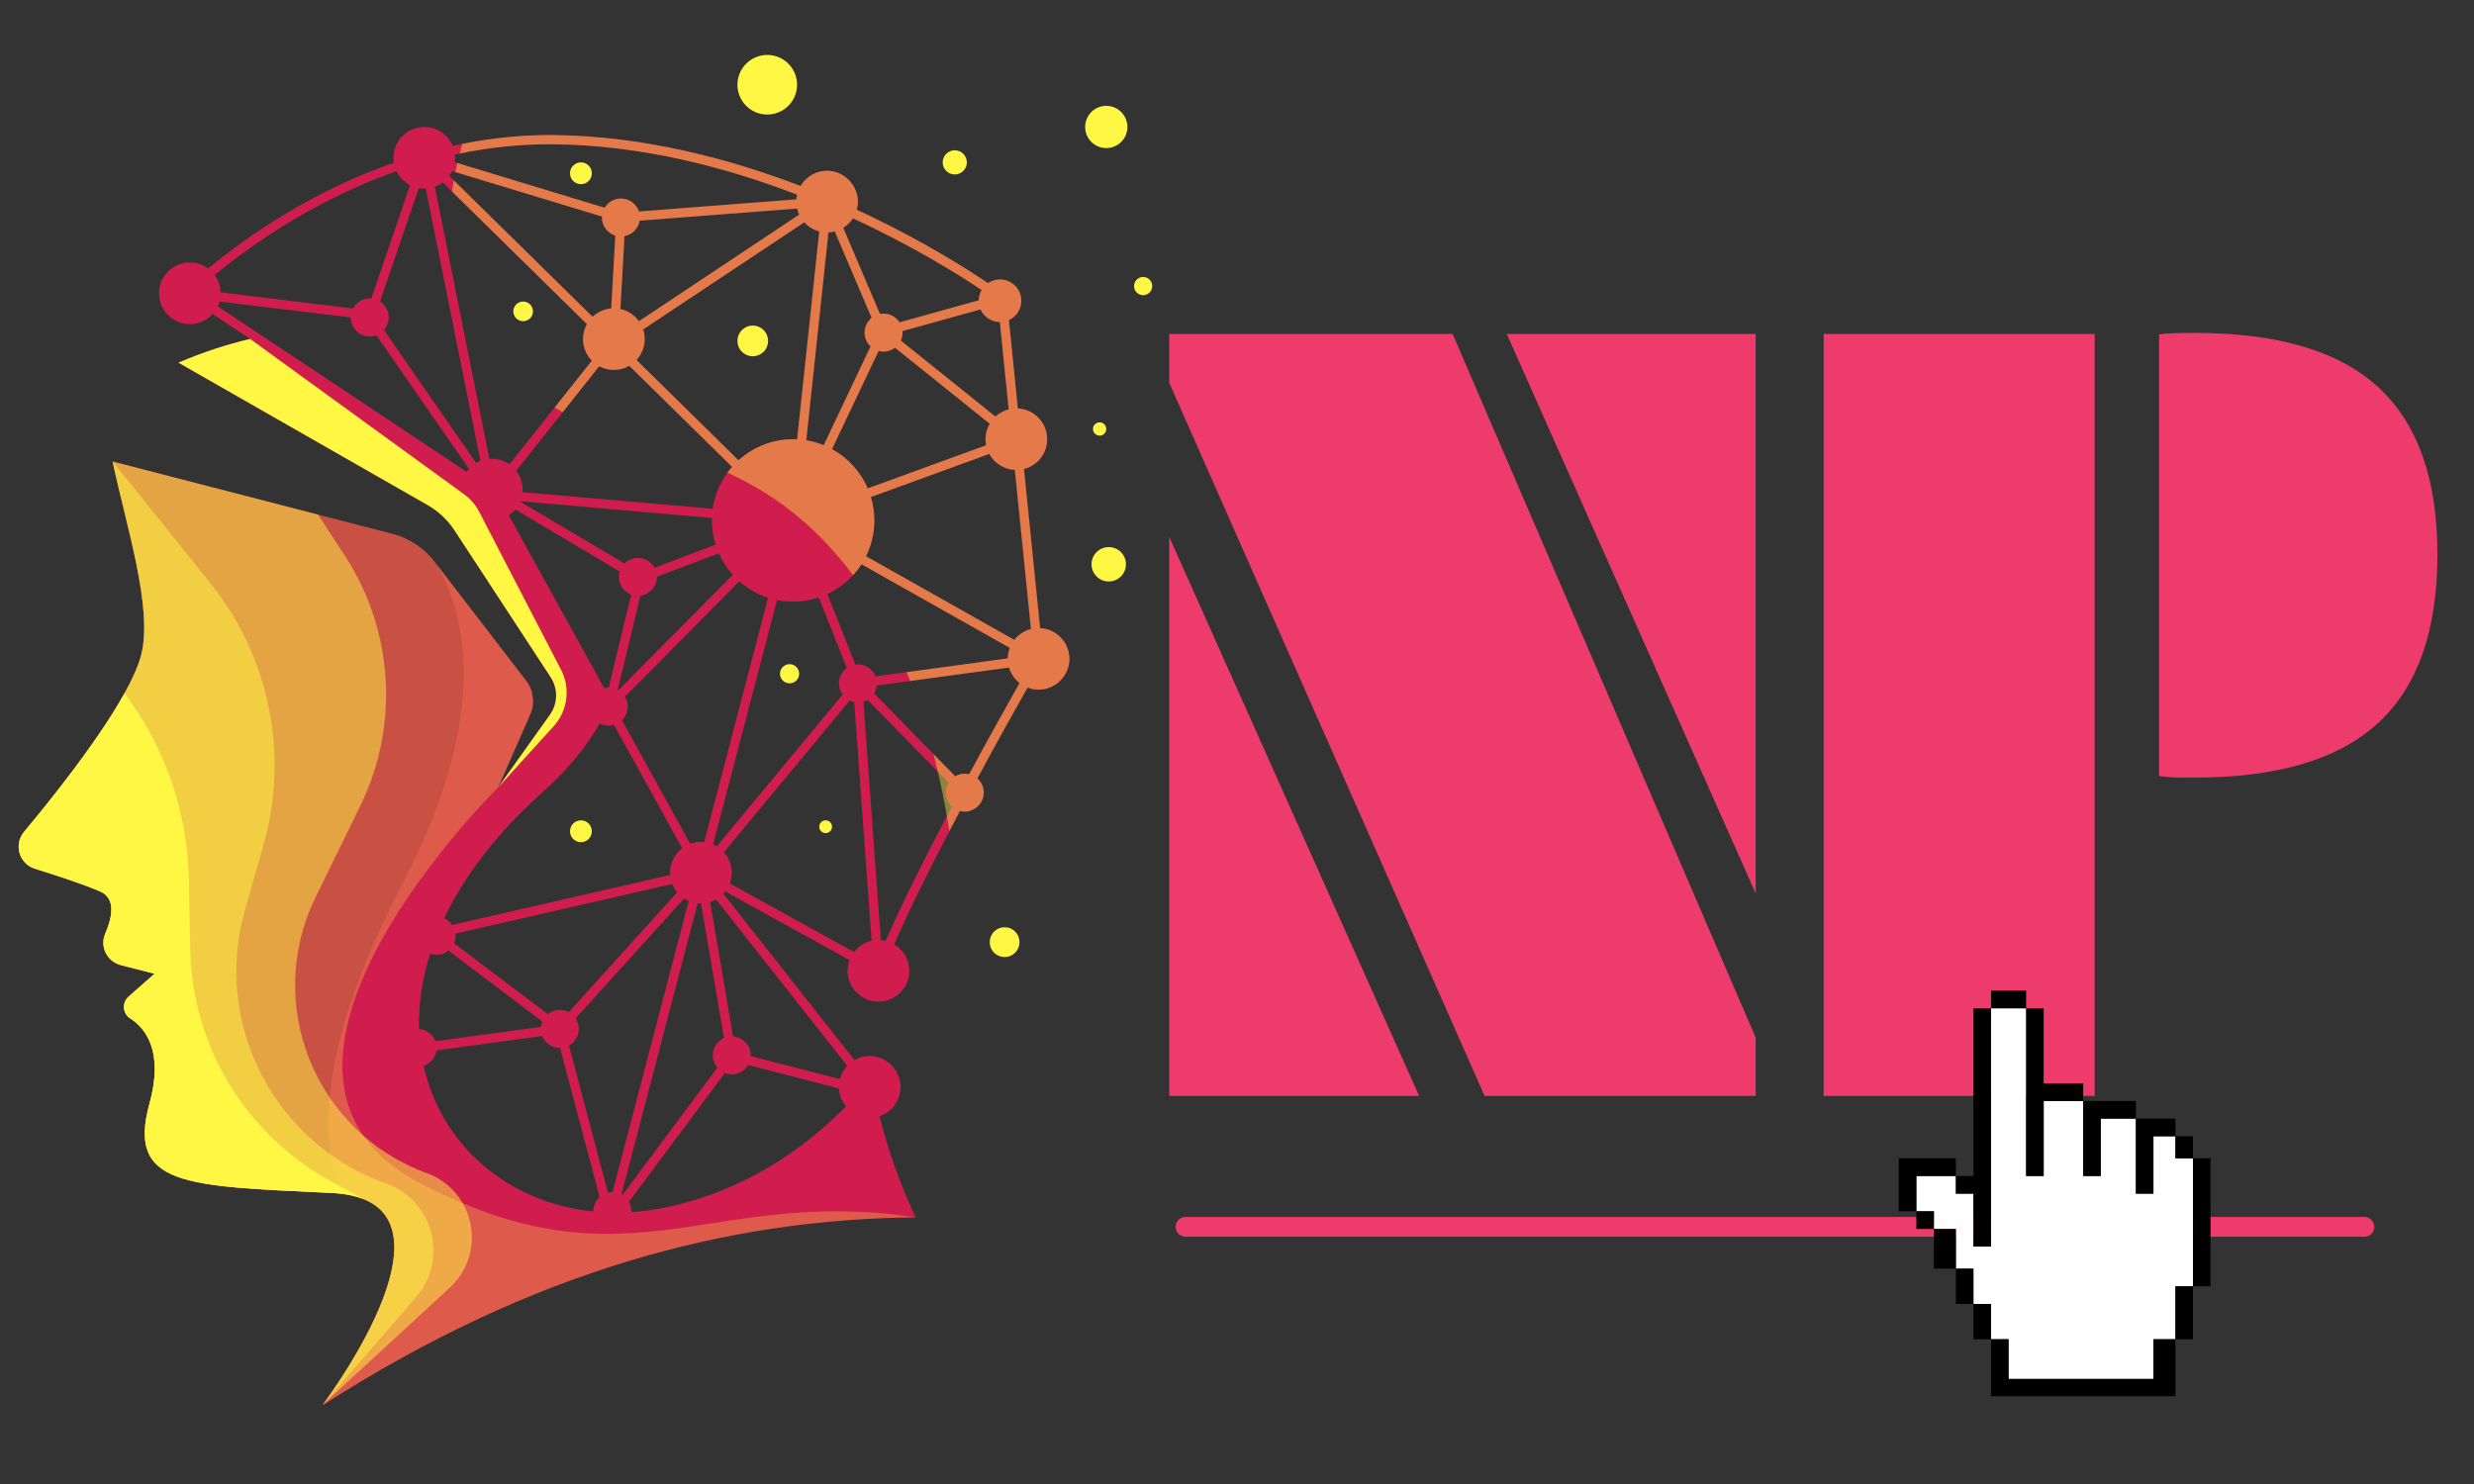 <svg xmlns="http://www.w3.org/2000/svg" xmlns:xlink="http://www.w3.org/1999/xlink" width="500" zoomAndPan="magnify" viewBox="0 0 375 225" height="300" preserveAspectRatio="xMidYMid meet" version="1.0"><rect x="0" y="0" width="375" height="225" fill="#333333" stroke="none"/><defs><filter x="0%" y="0%" width="100%" height="100%" id="01b6b0444f"><feColorMatrix values="0 0 0 0 1 0 0 0 0 1 0 0 0 0 1 0 0 0 1 0" color-interpolation-filters="sRGB"/></filter><g/><mask id="5cf1697f48"><g filter="url(#01b6b0444f)"><rect x="-37.5" width="450" fill="#000000" y="-22.5" height="270" fill-opacity="0.28"/></g></mask><clipPath id="ecc8783956"><path d="M 0.641 0.602 L 136.961 0.602 L 136.961 144.359 L 0.641 144.359 Z M 0.641 0.602 " clip-rule="nonzero"/></clipPath><clipPath id="6453caa118"><rect x="0" width="137" y="0" height="145"/></clipPath><mask id="4d82a9093e"><g filter="url(#01b6b0444f)"><rect x="-37.5" width="450" fill="#000000" y="-22.5" height="270" fill-opacity="0.1"/></g></mask><clipPath id="9d067080b2"><path d="M 0.641 0.602 L 68.559 0.602 L 68.559 112 L 0.641 112 Z M 0.641 0.602 " clip-rule="nonzero"/></clipPath><clipPath id="e8de8a7cab"><rect x="0" width="69" y="0" height="113"/></clipPath><mask id="034ad9295c"><g filter="url(#01b6b0444f)"><rect x="-37.5" width="450" fill="#000000" y="-22.5" height="270" fill-opacity="0.5"/></g></mask><clipPath id="67ea1defa4"><path d="M 0.641 0.602 L 69.762 0.602 L 69.762 144 L 0.641 144 Z M 0.641 0.602 " clip-rule="nonzero"/></clipPath><clipPath id="a0ac3c70c3"><rect x="0" width="70" y="0" height="145"/></clipPath><mask id="d8c8e7f240"><g filter="url(#01b6b0444f)"><rect x="-37.5" width="450" fill="#000000" y="-22.5" height="270" fill-opacity="0.21"/></g></mask><clipPath id="75bd17857e"><path d="M 1 0.121 L 60 0.121 L 60 68.52 L 1 68.52 Z M 1 0.121 " clip-rule="nonzero"/></clipPath><clipPath id="6e6db26bfd"><rect x="0" width="61" y="0" height="69"/></clipPath><mask id="4895d894e4"><g filter="url(#01b6b0444f)"><rect x="-37.5" width="450" fill="#000000" y="-22.5" height="270" fill-opacity="0.51"/></g></mask><clipPath id="c867542e68"><path d="M 0.641 0.602 L 64 0.602 L 64 144 L 0.641 144 Z M 0.641 0.602 " clip-rule="nonzero"/></clipPath><clipPath id="9bffd8adc7"><rect x="0" width="64" y="0" height="145"/></clipPath><mask id="1df6a40a9f"><g filter="url(#01b6b0444f)"><rect x="-37.5" width="450" fill="#000000" y="-22.5" height="270" fill-opacity="0.42"/></g></mask><clipPath id="feaa619ca7"><path d="M 0.398 0.398 L 94.238 0.398 L 94.238 106.238 L 0.398 106.238 Z M 0.398 0.398 " clip-rule="nonzero"/></clipPath><clipPath id="86f4e8e04a"><rect x="0" width="95" y="0" height="107"/></clipPath><clipPath id="862693dd49"><path d="M 287.812 150.188 L 335.062 150.188 L 335.062 211.688 L 287.812 211.688 Z M 287.812 150.188 " clip-rule="nonzero"/></clipPath></defs><path fill="#d11d4d" d="M 157.656 95.23 L 155.215 71.113 C 157.234 70.598 158.727 68.77 158.727 66.59 C 158.727 64.082 156.758 62.047 154.281 61.926 L 152.93 48.535 C 154.117 47.988 154.922 46.738 154.797 45.316 C 154.668 43.793 153.441 42.543 151.926 42.387 C 151.121 42.305 150.367 42.52 149.762 42.93 C 146.461 40.703 140.133 36.711 131.848 32.73 C 131.207 32.422 130.551 32.113 129.871 31.801 C 130.098 30.973 130.125 30.066 129.793 29.105 C 129.172 27.309 127.531 26.008 125.637 25.898 C 123.809 25.797 122.195 26.746 121.34 28.195 C 110.824 24.16 97.723 20.613 83.895 20.477 C 79.324 20.438 74.711 20.883 70.074 21.809 C 69.59 21.902 69.105 22.004 68.621 22.109 C 67.914 20.43 66.25 19.25 64.312 19.25 C 61.73 19.25 59.637 21.344 59.637 23.926 C 59.637 24.176 59.664 24.422 59.699 24.66 C 57.211 25.535 54.719 26.539 52.23 27.688 C 43.5 31.711 36.508 36.617 31.535 40.699 C 30.609 40.02 29.418 39.668 28.145 39.836 C 26.039 40.117 24.359 41.836 24.133 43.949 C 23.828 46.762 26.023 49.145 28.777 49.145 C 30.152 49.145 31.379 48.547 32.234 47.609 L 37.914 51.387 C 34.375 52.215 30.742 53.402 27.039 54.984 L 64.816 76.578 C 66.457 77.516 67.855 78.832 68.891 80.414 L 83.465 102.672 C 84.605 104.414 84.562 106.676 83.355 108.371 L 75.508 119.387 L 80.375 108.332 C 81.121 106.641 80.883 104.68 79.758 103.215 L 66.246 85.645 L 66.031 85.363 C 64.398 83.172 62.066 81.602 59.422 80.922 L 48.207 78.027 L 17.082 69.98 C 17.078 69.98 17.074 69.98 17.074 69.98 C 17.074 69.984 17.074 69.988 17.078 69.996 C 19.109 79.672 23.25 92.277 21.387 99.352 C 19.52 106.449 9.156 119.535 3.645 126.133 C 2.051 128.047 2.91 130.961 5.289 131.703 C 8.652 132.754 12.863 134.133 15.223 135.18 C 17.617 136.234 17 139.145 15.957 141.555 C 15.102 143.52 16.227 145.781 18.301 146.312 L 23.441 147.633 L 19.508 151.094 C 18.48 151.996 18.57 153.656 19.723 154.391 C 22.09 155.914 24.84 159.418 22.672 167.281 C 19.207 179.863 28.074 179.816 50.258 180.871 C 50.77 180.895 51.258 180.934 51.719 180.988 C 70.73 183.273 50.262 211.191 48.918 212.992 L 48.859 213.074 C 48.855 213.074 48.852 213.082 48.852 213.086 C 80.844 192.535 110.496 184.836 138.797 184.57 C 138.797 184.57 135.438 177.785 133.316 169.219 C 135.086 168.625 136.383 167.012 136.5 165.07 C 136.656 162.477 134.523 160.164 131.926 160.113 C 131.051 160.094 130.23 160.32 129.523 160.727 L 109.648 135.512 C 109.754 135.398 109.852 135.285 109.945 135.164 L 128.773 145.566 C 128.465 146.395 128.371 147.328 128.613 148.309 C 129.09 150.242 130.781 151.688 132.766 151.848 C 135.52 152.07 137.828 149.898 137.828 147.188 C 137.828 145.48 136.91 143.992 135.543 143.176 C 137.719 138.164 140.758 132.043 143.906 126.012 C 144.434 124.992 144.973 123.973 145.504 122.965 C 146.07 123.113 146.703 123.113 147.375 122.812 C 148.348 122.375 149.043 121.441 149.113 120.375 C 149.176 119.438 148.785 118.59 148.145 118.02 C 151.141 112.469 153.91 107.516 155.75 104.254 C 156.422 104.512 157.164 104.625 157.945 104.539 C 160.219 104.281 162.016 102.355 162.098 100.066 C 162.191 97.484 160.188 95.355 157.656 95.23 Z M 151.551 48.832 L 152.891 62.062 C 152.133 62.258 151.449 62.641 150.891 63.156 L 136.543 51.637 C 136.711 51.27 136.809 50.863 136.809 50.434 C 136.809 50.352 136.805 50.277 136.797 50.199 L 148.625 46.91 C 149.125 48.031 150.246 48.82 151.551 48.832 Z M 149.469 67.512 L 131.535 74.043 C 130.441 71.504 128.527 69.41 126.117 68.094 L 133.176 53.211 C 133.414 53.277 133.668 53.316 133.926 53.316 C 134.582 53.316 135.184 53.094 135.668 52.727 L 150.012 64.242 C 149.613 64.934 149.379 65.734 149.379 66.59 C 149.379 66.906 149.41 67.215 149.469 67.512 Z M 130.582 85.551 L 153.059 98.23 C 152.871 98.727 152.766 99.262 152.758 99.82 L 137.426 101.906 L 132.715 102.547 C 132.293 101.484 131.254 100.734 130.043 100.734 C 129.91 100.734 129.785 100.746 129.66 100.762 L 125.41 90.07 C 126.891 89.383 128.211 88.41 129.297 87.219 C 129.773 86.703 130.203 86.145 130.582 85.551 Z M 129.285 33.105 C 138.336 37.289 145.234 41.59 148.793 43.969 C 148.523 44.43 148.363 44.961 148.352 45.531 L 136.348 48.871 C 135.836 48.078 134.941 47.551 133.926 47.551 C 133.742 47.551 133.559 47.57 133.383 47.605 L 127.82 34.543 C 128.406 34.18 128.91 33.688 129.285 33.105 Z M 125.574 35.23 C 125.902 35.219 126.227 35.168 126.535 35.09 L 132.113 48.195 C 131.461 48.723 131.047 49.527 131.047 50.434 C 131.047 51.258 131.395 52.004 131.953 52.527 L 124.855 67.496 C 124.02 67.152 123.133 66.902 122.215 66.754 Z M 121.91 33.707 C 122.508 34.367 123.293 34.852 124.18 35.082 L 120.824 66.605 C 120.621 66.594 120.422 66.59 120.219 66.59 C 117.031 66.59 114.129 67.797 111.941 69.785 L 96.48 54.578 C 97.25 53.746 97.723 52.637 97.723 51.414 C 97.723 50.902 97.637 50.41 97.484 49.953 Z M 65.195 144.594 C 65.504 144.703 65.832 144.766 66.176 144.766 C 66.863 144.766 67.488 144.527 67.984 144.129 L 82.199 154.875 C 82.094 155.129 82.02 155.402 81.988 155.688 L 65.988 157.871 C 65.605 156.852 64.656 156.102 63.523 156.016 C 63.418 152.391 63.941 148.551 65.195 144.594 Z M 69.039 141.555 L 101.895 134.031 C 102.078 134.496 102.332 134.926 102.645 135.301 L 86.211 153.461 C 85.809 153.242 85.344 153.121 84.855 153.121 C 84.168 153.121 83.539 153.363 83.047 153.762 L 68.828 143.016 C 68.977 142.668 69.059 142.285 69.059 141.887 C 69.059 141.773 69.051 141.664 69.039 141.555 Z M 89.938 183.684 C 76.977 182.367 66.906 173.652 64.219 161.613 C 65.242 161.266 66.004 160.359 66.148 159.262 L 82.18 157.074 C 82.605 158.137 83.641 158.887 84.855 158.887 C 84.867 158.887 84.879 158.883 84.895 158.883 L 90.887 181.492 C 90.301 182.02 89.934 182.781 89.934 183.629 C 89.934 183.648 89.938 183.668 89.938 183.684 Z M 86.246 158.527 C 87.133 158.035 87.734 157.09 87.734 156.004 C 87.734 155.41 87.555 154.855 87.25 154.398 L 103.691 136.23 C 103.91 136.379 104.148 136.508 104.395 136.613 L 92.844 180.746 L 92.816 180.746 C 92.586 180.746 92.367 180.777 92.152 180.828 Z M 95.688 183.781 C 95.691 183.734 95.695 183.68 95.695 183.629 C 95.695 183.113 95.562 182.633 95.328 182.219 L 109.867 162.691 C 110.191 162.82 110.547 162.895 110.914 162.895 C 111.973 162.895 112.895 162.32 113.398 161.473 L 127.168 165.016 C 127.223 166.055 127.605 167.008 128.227 167.758 C 121.637 174.434 112.863 180.406 101.484 182.945 C 99.516 183.387 97.582 183.66 95.688 183.781 Z M 108.035 160.012 C 108.035 160.727 108.297 161.379 108.727 161.883 L 94.348 181.191 C 94.297 181.16 94.25 181.129 94.199 181.102 L 105.75 136.965 C 105.91 136.98 106.074 136.992 106.242 136.992 L 106.258 136.992 L 109.742 157.379 C 108.734 157.832 108.035 158.84 108.035 160.012 Z M 106.242 127.641 C 105.668 127.641 105.125 127.75 104.621 127.938 L 94.273 109.195 C 94.812 108.672 95.148 107.938 95.148 107.129 C 95.148 106.582 94.992 106.074 94.727 105.637 L 112.062 88.133 C 113.316 89.242 114.801 90.098 116.426 90.625 L 106.738 127.668 C 106.574 127.652 106.41 127.641 106.242 127.641 Z M 78.242 71.379 L 85.293 62.496 L 90.824 55.527 C 91.484 55.887 92.242 56.09 93.047 56.09 C 93.898 56.09 94.695 55.859 95.383 55.461 L 110.965 70.785 C 110.711 71.07 110.473 71.363 110.254 71.676 C 109.105 73.254 108.324 75.117 108.031 77.137 L 79.199 74.621 C 79.211 74.492 79.219 74.363 79.219 74.23 C 79.219 73.156 78.852 72.168 78.242 71.379 Z M 78.871 75.996 L 107.91 78.531 C 107.91 78.656 107.902 78.781 107.902 78.906 C 107.902 80.188 108.098 81.422 108.465 82.586 L 99.211 86.074 C 98.723 85.184 97.777 84.586 96.695 84.586 C 95.895 84.586 95.172 84.914 94.648 85.438 L 78.852 76.055 C 78.859 76.035 78.863 76.016 78.871 75.996 Z M 97.078 90.32 C 98.488 90.133 99.574 88.93 99.574 87.469 L 99.574 87.43 L 108.961 83.895 C 109.488 85.09 110.207 86.188 111.07 87.148 L 93.734 104.656 C 93.699 104.633 93.664 104.609 93.629 104.59 Z M 96.848 48.699 C 96.184 47.773 95.195 47.098 94.043 46.848 L 94.66 35.805 C 95.84 35.582 96.758 34.645 96.957 33.457 L 120.816 31.621 C 120.891 31.941 120.996 32.25 121.133 32.543 Z M 68.961 23.434 C 69.195 23.383 69.434 23.332 69.672 23.281 C 74.176 22.352 78.926 21.824 83.879 21.875 C 97.258 22.008 110.035 25.359 120.816 29.516 C 120.762 29.746 120.727 29.984 120.707 30.227 L 96.852 32.062 C 96.469 30.922 95.391 30.094 94.121 30.094 C 93.07 30.094 92.156 30.656 91.652 31.496 L 69.32 24.715 L 68.934 24.598 C 68.965 24.375 68.988 24.156 68.988 23.926 C 68.988 23.758 68.977 23.594 68.961 23.434 Z M 68.527 25.934 L 69.023 26.086 L 91.246 32.832 C 91.242 32.879 91.238 32.926 91.238 32.973 C 91.238 34.27 92.094 35.363 93.266 35.727 L 92.648 46.762 C 91.555 46.852 90.57 47.32 89.824 48.031 L 68.785 27.34 L 68.094 26.664 C 68.262 26.434 68.402 26.191 68.527 25.934 Z M 60.105 25.953 C 60.543 26.859 61.262 27.605 62.156 28.07 L 56.281 45.262 C 56.203 45.254 56.121 45.246 56.039 45.246 C 54.941 45.246 53.988 45.863 53.5 46.77 L 33.445 44.328 C 33.418 43.34 33.082 42.438 32.535 41.695 C 38.426 36.875 48.027 30.195 60.105 25.953 Z M 70.727 71.535 L 33.012 46.445 C 33.117 46.211 33.207 45.969 33.277 45.719 L 53.156 48.133 C 53.16 49.723 54.453 51.012 56.039 51.012 C 56.395 51.012 56.734 50.945 57.047 50.824 L 71.09 71.086 C 70.961 71.23 70.84 71.379 70.727 71.535 Z M 72.18 70.203 L 58.199 50.035 C 58.648 49.527 58.922 48.863 58.922 48.129 C 58.922 47.113 58.398 46.223 57.605 45.711 L 63.477 28.52 C 63.75 28.57 64.027 28.602 64.312 28.602 C 64.387 28.602 64.461 28.594 64.535 28.586 L 72.824 69.887 C 72.598 69.977 72.387 70.082 72.18 70.203 Z M 74.184 69.574 L 65.906 28.316 C 66.344 28.156 66.75 27.934 67.113 27.66 L 68.516 29.039 L 88.961 49.145 C 88.586 49.816 88.371 50.59 88.371 51.414 C 88.371 52.688 88.883 53.84 89.707 54.684 L 84.07 61.785 L 77.23 70.406 C 76.469 69.871 75.547 69.555 74.543 69.555 C 74.422 69.555 74.305 69.566 74.184 69.574 Z M 77.117 78.133 C 77.492 77.883 77.824 77.586 78.113 77.246 L 93.934 86.641 C 93.855 86.902 93.812 87.18 93.812 87.469 C 93.812 88.703 94.586 89.75 95.676 90.16 L 92.273 104.25 L 92.266 104.25 C 92.031 104.25 91.805 104.281 91.586 104.332 Z M 82.41 119.961 C 86.004 116.762 88.816 113.297 90.926 109.68 C 91.328 109.891 91.781 110.012 92.266 110.012 C 92.543 110.012 92.809 109.969 93.062 109.898 L 103.398 128.613 C 102.285 129.469 101.566 130.809 101.566 132.316 C 101.566 132.434 101.574 132.551 101.582 132.668 L 68.535 140.234 C 68.23 139.797 67.809 139.453 67.316 139.238 C 70.328 132.902 75.23 126.359 82.41 119.961 Z M 128.426 161.594 C 127.902 162.152 127.512 162.844 127.316 163.609 L 113.793 160.129 C 113.793 160.09 113.797 160.051 113.797 160.012 C 113.797 158.488 112.617 157.242 111.117 157.141 L 107.641 136.777 C 107.961 136.68 108.266 136.539 108.551 136.379 Z M 108.652 128.316 C 108.473 128.207 108.285 128.105 108.09 128.02 L 117.781 90.977 C 118.57 91.137 119.383 91.219 120.219 91.219 C 121.578 91.219 122.887 90.996 124.109 90.59 L 128.359 101.277 C 127.633 101.801 127.16 102.652 127.16 103.613 C 127.16 104.254 127.371 104.844 127.723 105.316 Z M 129.449 144.344 L 110.621 133.941 C 110.809 133.434 110.914 132.891 110.914 132.316 C 110.914 131.125 110.465 130.035 109.727 129.211 L 128.797 106.211 C 129.012 106.312 129.238 106.395 129.477 106.441 L 132.117 142.633 C 131.039 142.875 130.102 143.496 129.449 144.344 Z M 143.523 123.73 C 140.062 130.316 136.641 137.141 134.246 142.648 C 134.012 142.59 133.766 142.551 133.512 142.535 L 130.875 106.375 C 131.094 106.309 131.297 106.215 131.492 106.102 L 142.152 117 L 143.785 118.672 C 143.516 119.113 143.359 119.625 143.359 120.18 C 143.359 121.016 143.715 121.762 144.281 122.289 C 144.027 122.77 143.773 123.25 143.523 123.73 Z M 146.902 117.379 C 146.691 117.328 146.469 117.297 146.238 117.297 C 145.707 117.297 145.211 117.441 144.785 117.695 L 141.5 114.332 L 132.492 105.121 C 132.711 104.77 132.855 104.363 132.902 103.934 L 137.961 103.246 L 152.945 101.207 C 153.219 102.148 153.785 102.969 154.535 103.562 C 152.691 106.832 149.914 111.805 146.902 117.379 Z M 153.75 97.016 L 131.273 84.336 C 132.078 82.699 132.535 80.855 132.535 78.906 C 132.535 77.672 132.348 76.48 132.012 75.355 L 149.949 68.828 C 150.707 70.215 152.148 71.168 153.824 71.25 L 156.266 95.371 C 155.254 95.629 154.375 96.215 153.75 97.016 Z M 153.75 97.016 " fill-opacity="1" fill-rule="nonzero"/><path fill="#fff743" d="M 80.785 47.211 C 80.785 47.406 80.746 47.598 80.672 47.777 C 80.598 47.961 80.488 48.121 80.348 48.262 C 80.211 48.402 80.047 48.508 79.867 48.586 C 79.684 48.66 79.492 48.699 79.297 48.699 C 79.098 48.699 78.91 48.66 78.727 48.586 C 78.543 48.508 78.383 48.402 78.242 48.262 C 78.105 48.121 77.996 47.961 77.922 47.777 C 77.844 47.598 77.809 47.406 77.809 47.211 C 77.809 47.012 77.844 46.82 77.922 46.641 C 77.996 46.457 78.105 46.297 78.242 46.156 C 78.383 46.016 78.543 45.91 78.727 45.832 C 78.91 45.758 79.098 45.719 79.297 45.719 C 79.492 45.719 79.684 45.758 79.867 45.832 C 80.047 45.91 80.211 46.016 80.348 46.156 C 80.488 46.297 80.598 46.457 80.672 46.641 C 80.746 46.82 80.785 47.012 80.785 47.211 Z M 80.785 47.211 " fill-opacity="1" fill-rule="nonzero"/><path fill="#fff743" d="M 89.707 26.273 C 89.707 26.492 89.668 26.703 89.582 26.906 C 89.5 27.109 89.379 27.285 89.223 27.441 C 89.07 27.598 88.891 27.719 88.688 27.801 C 88.484 27.887 88.273 27.926 88.055 27.926 C 87.832 27.926 87.621 27.887 87.418 27.801 C 87.219 27.719 87.039 27.598 86.883 27.441 C 86.727 27.285 86.609 27.109 86.523 26.906 C 86.441 26.703 86.398 26.492 86.398 26.273 C 86.398 26.051 86.441 25.84 86.523 25.637 C 86.609 25.434 86.727 25.258 86.883 25.102 C 87.039 24.945 87.219 24.828 87.418 24.742 C 87.621 24.66 87.832 24.617 88.055 24.617 C 88.273 24.617 88.484 24.66 88.688 24.742 C 88.891 24.828 89.07 24.945 89.223 25.102 C 89.379 25.258 89.5 25.434 89.582 25.637 C 89.668 25.84 89.707 26.051 89.707 26.273 Z M 89.707 26.273 " fill-opacity="1" fill-rule="nonzero"/><path fill="#fff743" d="M 120.816 12.848 C 120.816 13.145 120.785 13.438 120.727 13.73 C 120.672 14.02 120.586 14.305 120.473 14.578 C 120.359 14.852 120.219 15.113 120.055 15.359 C 119.891 15.605 119.703 15.832 119.492 16.043 C 119.281 16.254 119.055 16.441 118.809 16.605 C 118.559 16.77 118.301 16.91 118.023 17.023 C 117.75 17.137 117.469 17.223 117.176 17.281 C 116.887 17.34 116.594 17.367 116.297 17.367 C 116 17.367 115.703 17.34 115.414 17.281 C 115.121 17.223 114.84 17.137 114.566 17.023 C 114.293 16.91 114.031 16.77 113.785 16.605 C 113.539 16.441 113.309 16.254 113.102 16.043 C 112.891 15.832 112.703 15.605 112.539 15.359 C 112.371 15.113 112.234 14.852 112.121 14.578 C 112.008 14.305 111.922 14.02 111.863 13.73 C 111.805 13.438 111.777 13.145 111.777 12.848 C 111.777 12.551 111.805 12.258 111.863 11.965 C 111.922 11.676 112.008 11.391 112.121 11.117 C 112.234 10.844 112.371 10.582 112.539 10.336 C 112.703 10.09 112.891 9.859 113.102 9.652 C 113.309 9.441 113.539 9.254 113.785 9.09 C 114.031 8.926 114.293 8.785 114.566 8.672 C 114.84 8.559 115.121 8.473 115.414 8.414 C 115.703 8.355 116 8.328 116.297 8.328 C 116.594 8.328 116.887 8.355 117.176 8.414 C 117.469 8.473 117.75 8.559 118.023 8.672 C 118.301 8.785 118.559 8.926 118.809 9.09 C 119.055 9.254 119.281 9.441 119.492 9.652 C 119.703 9.859 119.891 10.09 120.055 10.336 C 120.219 10.582 120.359 10.844 120.473 11.117 C 120.586 11.391 120.672 11.676 120.727 11.965 C 120.785 12.258 120.816 12.551 120.816 12.848 Z M 120.816 12.848 " fill-opacity="1" fill-rule="nonzero"/><path fill="#fff743" d="M 174.652 43.375 C 174.652 43.555 174.617 43.734 174.547 43.902 C 174.477 44.07 174.379 44.219 174.246 44.352 C 174.117 44.48 173.969 44.578 173.801 44.648 C 173.629 44.719 173.453 44.754 173.273 44.754 C 173.09 44.754 172.914 44.719 172.742 44.648 C 172.574 44.578 172.426 44.48 172.297 44.352 C 172.164 44.219 172.066 44.07 171.996 43.902 C 171.926 43.734 171.891 43.555 171.891 43.375 C 171.891 43.191 171.926 43.016 171.996 42.844 C 172.066 42.676 172.164 42.527 172.297 42.398 C 172.426 42.266 172.574 42.168 172.742 42.098 C 172.914 42.027 173.09 41.992 173.273 41.992 C 173.453 41.992 173.633 42.027 173.801 42.098 C 173.969 42.168 174.117 42.266 174.246 42.398 C 174.379 42.527 174.477 42.676 174.547 42.844 C 174.617 43.016 174.652 43.191 174.652 43.375 Z M 174.652 43.375 " fill-opacity="1" fill-rule="nonzero"/><path fill="#fff743" d="M 167.684 65.043 C 167.684 65.176 167.66 65.305 167.609 65.43 C 167.559 65.551 167.484 65.66 167.391 65.754 C 167.297 65.852 167.188 65.922 167.062 65.973 C 166.938 66.023 166.812 66.051 166.676 66.051 C 166.543 66.051 166.414 66.023 166.293 65.973 C 166.168 65.922 166.059 65.852 165.965 65.754 C 165.871 65.66 165.797 65.551 165.746 65.43 C 165.695 65.305 165.668 65.176 165.668 65.043 C 165.668 64.91 165.695 64.781 165.746 64.656 C 165.797 64.531 165.871 64.422 165.965 64.328 C 166.059 64.234 166.168 64.16 166.293 64.109 C 166.414 64.059 166.543 64.035 166.676 64.035 C 166.812 64.035 166.938 64.059 167.062 64.109 C 167.188 64.16 167.297 64.234 167.391 64.328 C 167.484 64.422 167.559 64.531 167.609 64.656 C 167.66 64.781 167.684 64.91 167.684 65.043 Z M 167.684 65.043 " fill-opacity="1" fill-rule="nonzero"/><path fill="#fff743" d="M 146.551 24.617 C 146.551 24.863 146.504 25.094 146.41 25.32 C 146.316 25.543 146.184 25.742 146.012 25.914 C 145.84 26.086 145.645 26.219 145.418 26.312 C 145.195 26.406 144.961 26.449 144.719 26.449 C 144.477 26.449 144.242 26.406 144.016 26.312 C 143.793 26.219 143.594 26.086 143.422 25.914 C 143.25 25.742 143.117 25.543 143.023 25.32 C 142.934 25.094 142.887 24.863 142.887 24.617 C 142.887 24.375 142.934 24.141 143.023 23.918 C 143.117 23.695 143.25 23.496 143.422 23.324 C 143.594 23.152 143.793 23.02 144.016 22.926 C 144.242 22.832 144.477 22.785 144.719 22.785 C 144.961 22.785 145.195 22.832 145.418 22.926 C 145.645 23.02 145.84 23.152 146.012 23.324 C 146.184 23.496 146.316 23.695 146.41 23.918 C 146.504 24.141 146.551 24.375 146.551 24.617 Z M 146.551 24.617 " fill-opacity="1" fill-rule="nonzero"/><path fill="#fff743" d="M 170.664 85.555 C 170.664 85.902 170.602 86.234 170.469 86.555 C 170.336 86.871 170.148 87.156 169.902 87.398 C 169.656 87.645 169.375 87.832 169.055 87.965 C 168.734 88.098 168.402 88.164 168.059 88.164 C 167.711 88.164 167.379 88.098 167.059 87.965 C 166.738 87.832 166.457 87.645 166.215 87.398 C 165.969 87.156 165.781 86.871 165.648 86.555 C 165.516 86.234 165.449 85.902 165.449 85.555 C 165.449 85.207 165.516 84.875 165.648 84.559 C 165.781 84.238 165.969 83.953 166.215 83.711 C 166.457 83.465 166.738 83.277 167.059 83.145 C 167.379 83.012 167.711 82.945 168.059 82.945 C 168.402 82.945 168.734 83.012 169.055 83.145 C 169.375 83.277 169.656 83.465 169.902 83.711 C 170.148 83.953 170.336 84.238 170.469 84.559 C 170.602 84.875 170.664 85.207 170.664 85.555 Z M 170.664 85.555 " fill-opacity="1" fill-rule="nonzero"/><path fill="#fff743" d="M 154.535 142.844 C 154.535 143.145 154.477 143.434 154.363 143.711 C 154.25 143.988 154.086 144.23 153.875 144.441 C 153.66 144.656 153.418 144.816 153.141 144.934 C 152.863 145.047 152.574 145.105 152.277 145.105 C 151.977 145.105 151.688 145.047 151.41 144.934 C 151.133 144.816 150.891 144.656 150.68 144.441 C 150.465 144.23 150.305 143.988 150.188 143.711 C 150.074 143.434 150.016 143.145 150.016 142.844 C 150.016 142.547 150.074 142.258 150.188 141.98 C 150.305 141.703 150.465 141.457 150.68 141.246 C 150.891 141.035 151.133 140.871 151.41 140.758 C 151.688 140.641 151.977 140.586 152.277 140.586 C 152.574 140.586 152.863 140.641 153.141 140.758 C 153.418 140.871 153.66 141.035 153.875 141.246 C 154.086 141.457 154.25 141.703 154.363 141.98 C 154.477 142.258 154.535 142.547 154.535 142.844 Z M 154.535 142.844 " fill-opacity="1" fill-rule="nonzero"/><path fill="#fff743" d="M 121.137 102.152 C 121.137 102.344 121.098 102.531 121.023 102.711 C 120.949 102.887 120.844 103.043 120.707 103.18 C 120.574 103.316 120.414 103.422 120.238 103.496 C 120.059 103.57 119.875 103.605 119.68 103.605 C 119.488 103.605 119.301 103.57 119.125 103.496 C 118.945 103.422 118.789 103.316 118.652 103.18 C 118.516 103.043 118.41 102.887 118.336 102.711 C 118.262 102.531 118.227 102.344 118.227 102.152 C 118.227 101.961 118.262 101.773 118.336 101.594 C 118.41 101.418 118.516 101.262 118.652 101.125 C 118.789 100.988 118.945 100.883 119.125 100.809 C 119.301 100.734 119.488 100.699 119.68 100.699 C 119.875 100.699 120.059 100.734 120.238 100.809 C 120.414 100.883 120.574 100.988 120.707 101.125 C 120.844 101.262 120.949 101.418 121.023 101.594 C 121.098 101.773 121.137 101.961 121.137 102.152 Z M 121.137 102.152 " fill-opacity="1" fill-rule="nonzero"/><path fill="#fff743" d="M 126.117 125.344 C 126.117 125.613 126.023 125.84 125.836 126.031 C 125.645 126.219 125.418 126.312 125.148 126.312 C 124.883 126.312 124.652 126.219 124.465 126.031 C 124.277 125.84 124.18 125.613 124.18 125.344 C 124.18 125.078 124.277 124.848 124.465 124.66 C 124.652 124.469 124.883 124.375 125.148 124.375 C 125.418 124.375 125.645 124.469 125.836 124.66 C 126.023 124.848 126.117 125.078 126.117 125.344 Z M 126.117 125.344 " fill-opacity="1" fill-rule="nonzero"/><path fill="#fff743" d="M 89.707 126.031 C 89.707 126.25 89.668 126.461 89.582 126.664 C 89.5 126.867 89.379 127.047 89.223 127.203 C 89.07 127.355 88.891 127.477 88.688 127.559 C 88.484 127.645 88.273 127.688 88.055 127.688 C 87.832 127.688 87.621 127.645 87.418 127.559 C 87.219 127.477 87.039 127.355 86.883 127.203 C 86.727 127.047 86.609 126.867 86.523 126.664 C 86.441 126.461 86.398 126.25 86.398 126.031 C 86.398 125.812 86.441 125.602 86.523 125.398 C 86.609 125.195 86.727 125.016 86.883 124.859 C 87.039 124.707 87.219 124.586 87.418 124.5 C 87.621 124.418 87.832 124.375 88.055 124.375 C 88.273 124.375 88.484 124.418 88.688 124.5 C 88.891 124.586 89.07 124.707 89.223 124.859 C 89.379 125.016 89.5 125.195 89.582 125.398 C 89.668 125.602 89.707 125.812 89.707 126.031 Z M 89.707 126.031 " fill-opacity="1" fill-rule="nonzero"/><path fill="#fff743" d="M 116.426 51.688 C 116.426 51.996 116.367 52.293 116.25 52.578 C 116.133 52.863 115.965 53.117 115.746 53.332 C 115.527 53.551 115.277 53.719 114.992 53.84 C 114.707 53.957 114.41 54.016 114.102 54.016 C 113.793 54.016 113.496 53.957 113.211 53.84 C 112.926 53.719 112.676 53.551 112.457 53.332 C 112.238 53.117 112.07 52.863 111.953 52.578 C 111.836 52.293 111.777 51.996 111.777 51.688 C 111.777 51.379 111.836 51.086 111.953 50.801 C 112.07 50.516 112.238 50.262 112.457 50.043 C 112.676 49.828 112.926 49.66 113.211 49.539 C 113.496 49.422 113.793 49.363 114.102 49.363 C 114.41 49.363 114.707 49.422 114.992 49.539 C 115.277 49.66 115.527 49.828 115.746 50.043 C 115.965 50.262 116.133 50.516 116.25 50.801 C 116.367 51.086 116.426 51.379 116.426 51.688 Z M 116.426 51.688 " fill-opacity="1" fill-rule="nonzero"/><path fill="#fff743" d="M 170.887 19.25 C 170.887 19.676 170.805 20.082 170.645 20.477 C 170.48 20.867 170.25 21.215 169.949 21.512 C 169.648 21.812 169.305 22.047 168.91 22.207 C 168.52 22.371 168.109 22.453 167.684 22.453 C 167.262 22.453 166.852 22.371 166.461 22.207 C 166.066 22.047 165.723 21.812 165.422 21.512 C 165.121 21.215 164.891 20.867 164.727 20.477 C 164.562 20.082 164.484 19.676 164.484 19.25 C 164.484 18.824 164.562 18.418 164.727 18.023 C 164.891 17.633 165.121 17.285 165.422 16.984 C 165.723 16.684 166.066 16.453 166.461 16.289 C 166.852 16.129 167.262 16.047 167.684 16.047 C 168.109 16.047 168.52 16.129 168.91 16.289 C 169.305 16.453 169.648 16.684 169.949 16.984 C 170.25 17.285 170.48 17.633 170.645 18.023 C 170.805 18.418 170.887 18.824 170.887 19.25 Z M 170.887 19.25 " fill-opacity="1" fill-rule="nonzero"/><g mask="url(#5cf1697f48)"><g transform="matrix(1, 0, 0, 1, 2, 69)"><g clip-path="url(#6453caa118)"><g clip-path="url(#ecc8783956)"><path fill="#fff743" d="M 46.918 143.992 C 48.262 142.191 68.73 114.273 49.719 111.988 C 49.258 111.934 48.77 111.895 48.258 111.871 C 26.074 110.816 17.207 110.863 20.672 98.281 C 22.84 90.418 20.09 86.914 17.723 85.391 C 16.57 84.656 16.48 82.996 17.508 82.094 L 21.441 78.633 L 16.301 77.312 C 14.227 76.781 13.102 74.52 13.957 72.555 C 15 70.145 15.617 67.234 13.223 66.18 C 10.863 65.133 6.652 63.754 3.289 62.703 C 0.91 61.961 0.051 59.047 1.645 57.133 C 7.156 50.535 17.52 37.449 19.387 30.352 C 21.25 23.277 17.109 10.672 15.078 0.996 C 15.074 0.988 15.074 0.984 15.074 0.98 C 15.074 0.98 15.078 0.98 15.082 0.98 L 46.207 9.027 L 57.422 11.922 C 60.066 12.602 62.398 14.172 64.031 16.363 L 64.246 16.645 L 77.758 34.215 C 78.883 35.68 79.121 37.641 78.375 39.332 L 73.508 50.387 C 73.508 50.387 29.648 93.512 61.508 110.289 C 93.371 127.062 105.422 110.785 136.797 115.57 C 108.496 115.836 78.844 123.535 46.852 144.086 C 46.852 144.082 46.855 144.074 46.859 144.074 Z M 46.918 143.992 " fill-opacity="1" fill-rule="nonzero"/></g></g></g></g><g mask="url(#4d82a9093e)"><g transform="matrix(1, 0, 0, 1, 2, 69)"><g clip-path="url(#e8de8a7cab)"><g clip-path="url(#9d067080b2)"><path fill="#000000" d="M 58.988 65.031 C 45.488 90.898 46.68 104.938 49.719 111.988 C 49.258 111.934 48.77 111.895 48.258 111.871 C 26.074 110.816 17.207 110.863 20.672 98.281 C 22.84 90.418 20.09 86.914 17.723 85.391 C 16.57 84.656 16.48 82.996 17.508 82.094 L 21.441 78.633 L 16.301 77.312 C 14.227 76.781 13.102 74.52 13.957 72.555 C 15 70.145 15.617 67.234 13.223 66.18 C 10.863 65.133 6.652 63.754 3.289 62.703 C 0.91 61.961 0.051 59.047 1.645 57.133 C 7.156 50.535 17.52 37.449 19.387 30.352 C 21.25 23.277 17.109 10.672 15.078 0.996 C 15.074 0.988 15.074 0.984 15.074 0.98 C 15.074 0.98 15.078 0.98 15.082 0.98 L 46.207 9.027 L 57.422 11.922 C 60.066 12.602 62.398 14.172 64.031 16.363 L 64.246 16.645 C 68.992 25.008 71.949 40.191 58.988 65.031 Z M 58.988 65.031 " fill-opacity="1" fill-rule="nonzero"/></g></g></g></g><g mask="url(#034ad9295c)"><g transform="matrix(1, 0, 0, 1, 2, 69)"><g clip-path="url(#a0ac3c70c3)"><g clip-path="url(#67ea1defa4)"><path fill="#fff743" d="M 46.918 143.992 C 48.293 142.145 69.738 112.898 48.258 111.871 C 26.074 110.816 17.207 110.863 20.672 98.281 C 22.84 90.418 20.09 86.914 17.723 85.391 C 16.57 84.656 16.48 82.996 17.508 82.094 L 21.441 78.633 L 16.301 77.312 C 14.227 76.781 13.102 74.52 13.957 72.555 C 15 70.145 15.617 67.234 13.223 66.18 C 10.863 65.133 6.652 63.754 3.289 62.703 C 0.91 61.961 0.051 59.047 1.645 57.133 C 7.156 50.535 17.52 37.449 19.387 30.352 C 21.25 23.277 17.109 10.672 15.078 0.996 C 15.074 0.988 15.074 0.984 15.074 0.98 C 15.074 0.98 15.078 0.98 15.082 0.98 L 46.207 9.027 L 50.258 15.23 C 57.672 26.586 58.566 41.012 52.605 53.195 L 45.824 67.055 C 37.91 83.234 45.766 102.707 62.691 108.867 C 69.988 111.523 71.883 120.965 66.176 126.23 Z M 46.918 143.992 " fill-opacity="1" fill-rule="nonzero"/></g></g></g></g><g mask="url(#d8c8e7f240)"><g transform="matrix(1, 0, 0, 1, 26, 51)"><g clip-path="url(#6e6db26bfd)"><g clip-path="url(#75bd17857e)"><path fill="#000000" d="M 57.355 57.371 C 58.562 55.676 58.605 53.414 57.465 51.672 L 42.891 29.414 C 41.855 27.832 40.457 26.516 38.816 25.578 L 1.039 3.984 C 4.742 2.402 8.375 1.215 11.914 0.387 L 44.359 23.945 C 45.312 24.633 46.086 25.535 46.629 26.578 L 59.047 50.551 C 60.5 53.352 60.055 56.758 57.934 59.098 L 49.508 68.383 Z M 57.355 57.371 " fill-opacity="1" fill-rule="nonzero"/></g></g></g></g><path fill="#fff743" d="M 83.355 108.371 C 84.562 106.676 84.605 104.414 83.465 102.672 L 68.891 80.414 C 67.855 78.832 66.457 77.516 64.816 76.578 L 27.039 54.984 C 30.742 53.402 34.375 52.215 37.914 51.387 L 70.359 74.945 C 71.312 75.633 72.086 76.535 72.629 77.578 L 85.047 101.551 C 86.5 104.352 86.055 107.758 83.934 110.098 L 75.508 119.383 Z M 83.355 108.371 " fill-opacity="1" fill-rule="nonzero"/><g mask="url(#4895d894e4)"><g transform="matrix(1, 0, 0, 1, 2, 69)"><g clip-path="url(#9bffd8adc7)"><g clip-path="url(#c867542e68)"><path fill="#fff743" d="M 63.703 120.633 C 63.703 123.109 62.855 125.621 61.051 127.699 L 46.918 143.992 C 48.098 142.406 64.059 120.645 54.988 113.855 C 54.445 113.445 53.809 113.09 53.07 112.797 C 51.785 112.285 50.195 111.965 48.258 111.871 C 26.074 110.816 17.207 110.863 20.672 98.281 C 22.84 90.418 20.09 86.914 17.723 85.391 C 16.57 84.656 16.48 82.996 17.508 82.094 L 21.441 78.633 L 16.301 77.312 C 14.227 76.781 13.102 74.52 13.957 72.555 C 15 70.145 15.617 67.234 13.223 66.18 C 10.863 65.133 6.652 63.754 3.289 62.703 C 0.91 61.961 0.051 59.047 1.645 57.133 C 5.871 52.07 12.957 43.191 16.871 36.121 C 18.059 33.98 18.953 32.004 19.387 30.352 C 21.25 23.277 17.109 10.672 15.078 0.996 C 15.074 0.988 15.074 0.984 15.074 0.98 C 15.078 0.98 15.082 0.98 15.082 0.98 L 29.887 19.41 C 38.859 30.574 41.859 45.398 37.926 59.172 L 35.145 68.918 C 30.141 86.441 39.789 104.805 57.059 110.629 C 61.316 112.41 63.703 116.477 63.703 120.633 Z M 63.703 120.633 " fill-opacity="1" fill-rule="nonzero"/></g></g></g></g><path fill="#fff743" d="M 55.07 181.797 C 53.785 181.285 52.195 180.965 50.258 180.871 C 28.074 179.816 19.207 179.863 22.672 167.281 C 24.84 159.418 22.09 155.914 19.723 154.391 C 18.57 153.656 18.48 151.996 19.508 151.094 L 23.441 147.633 L 18.301 146.312 C 16.227 145.781 15.102 143.52 15.957 141.555 C 17 139.145 17.617 136.234 15.223 135.18 C 12.863 134.133 8.652 132.754 5.289 131.703 C 2.91 130.961 2.051 128.047 3.645 126.133 C 7.871 121.07 14.957 112.191 18.871 105.121 C 24.965 113.188 28.426 123.031 28.629 133.289 L 28.84 143.977 C 29.125 158.598 37.195 171.953 50.004 179.008 Z M 55.07 181.797 " fill-opacity="1" fill-rule="nonzero"/><g mask="url(#1df6a40a9f)"><g transform="matrix(1, 0, 0, 1, 68, 20)"><g clip-path="url(#86f4e8e04a)"><g clip-path="url(#feaa619ca7)"><path fill="#fff743" d="M 89.656 75.23 L 87.215 51.113 C 89.234 50.598 90.727 48.77 90.727 46.59 C 90.727 44.082 88.758 42.047 86.281 41.926 L 84.93 28.535 C 86.117 27.988 86.922 26.738 86.797 25.316 C 86.668 23.793 85.441 22.543 83.926 22.387 C 83.121 22.305 82.367 22.52 81.762 22.93 C 78.461 20.703 72.133 16.711 63.848 12.73 C 63.207 12.422 62.551 12.113 61.871 11.801 C 62.098 10.973 62.125 10.066 61.793 9.105 C 61.172 7.309 59.531 6.008 57.637 5.898 C 55.809 5.797 54.195 6.746 53.34 8.195 C 42.824 4.16 29.723 0.613 15.895 0.477 C 11.324 0.438 6.711 0.883 2.074 1.809 C 1.934 2.293 1.797 2.785 1.672 3.281 C 6.176 2.352 10.926 1.824 15.879 1.875 C 29.258 2.008 42.035 5.359 52.816 9.516 C 52.762 9.746 52.727 9.984 52.707 10.227 L 28.852 12.062 C 28.469 10.922 27.391 10.094 26.121 10.094 C 25.07 10.094 24.156 10.656 23.652 11.496 L 1.32 4.715 C 1.215 5.168 1.113 5.625 1.023 6.086 L 23.246 12.832 C 23.242 12.879 23.238 12.926 23.238 12.973 C 23.238 14.27 24.094 15.363 25.266 15.727 L 24.648 26.762 C 23.555 26.852 22.57 27.32 21.824 28.031 L 0.785 7.34 C 0.684 7.906 0.594 8.469 0.516 9.039 L 20.961 29.145 C 20.586 29.816 20.371 30.59 20.371 31.414 C 20.371 32.688 20.883 33.84 21.707 34.684 L 16.07 41.785 C 16.469 42.023 16.875 42.262 17.293 42.496 L 22.824 35.527 C 23.484 35.887 24.242 36.09 25.047 36.09 C 25.898 36.09 26.695 35.859 27.383 35.461 L 42.965 50.785 C 42.711 51.07 42.477 51.363 42.254 51.676 C 50.172 55.215 56.41 60.617 61.297 67.219 C 61.773 66.703 62.203 66.145 62.582 65.551 L 85.059 78.23 C 84.871 78.727 84.766 79.262 84.758 79.82 L 69.426 81.906 C 69.605 82.352 69.785 82.797 69.961 83.246 L 84.945 81.207 C 85.219 82.148 85.785 82.969 86.535 83.562 C 84.691 86.832 81.914 91.805 78.902 97.379 C 78.691 97.328 78.469 97.297 78.238 97.297 C 77.707 97.297 77.211 97.441 76.785 97.695 L 73.5 94.332 C 73.727 95.219 73.945 96.105 74.152 97 C 74.668 99.223 75.125 101.473 75.523 103.73 C 75.656 104.488 75.781 105.246 75.906 106.012 C 76.434 104.992 76.973 103.973 77.504 102.965 C 78.07 103.113 78.703 103.113 79.375 102.812 C 80.348 102.375 81.043 101.441 81.113 100.375 C 81.176 99.438 80.785 98.59 80.145 98.02 C 83.141 92.469 85.91 87.516 87.75 84.254 C 88.422 84.512 89.164 84.625 89.945 84.539 C 92.219 84.281 94.016 82.355 94.098 80.066 C 94.191 77.484 92.188 75.355 89.656 75.23 Z M 83.551 28.832 L 84.891 42.062 C 84.133 42.258 83.449 42.641 82.891 43.156 L 68.543 31.637 C 68.711 31.27 68.809 30.863 68.809 30.434 C 68.809 30.352 68.805 30.277 68.797 30.199 L 80.625 26.91 C 81.125 28.031 82.246 28.82 83.551 28.832 Z M 61.285 13.105 C 70.336 17.289 77.234 21.59 80.793 23.969 C 80.523 24.43 80.363 24.961 80.352 25.531 L 68.348 28.871 C 67.836 28.078 66.941 27.551 65.926 27.551 C 65.742 27.551 65.559 27.57 65.383 27.605 L 59.82 14.543 C 60.406 14.18 60.91 13.688 61.285 13.105 Z M 26.043 26.848 L 26.66 15.805 C 27.84 15.582 28.758 14.645 28.957 13.457 L 52.816 11.621 C 52.891 11.941 52.996 12.25 53.133 12.543 L 28.848 28.699 C 28.184 27.773 27.195 27.098 26.043 26.848 Z M 52.219 46.59 C 49.031 46.59 46.129 47.797 43.941 49.785 L 28.48 34.578 C 29.25 33.746 29.723 32.637 29.723 31.414 C 29.723 30.902 29.637 30.41 29.484 29.953 L 53.91 13.707 C 54.508 14.367 55.293 14.852 56.18 15.082 L 52.824 46.605 C 52.621 46.594 52.422 46.59 52.219 46.59 Z M 54.215 46.754 L 57.574 15.23 C 57.902 15.219 58.227 15.168 58.535 15.09 L 64.113 28.195 C 63.461 28.723 63.047 29.527 63.047 30.434 C 63.047 31.258 63.395 32.004 63.953 32.527 L 56.855 47.496 C 56.02 47.152 55.133 46.902 54.215 46.754 Z M 58.117 48.094 L 65.176 33.211 C 65.414 33.277 65.668 33.316 65.926 33.316 C 66.582 33.316 67.184 33.094 67.668 32.727 L 82.012 44.242 C 81.613 44.934 81.379 45.734 81.379 46.59 C 81.379 46.906 81.41 47.215 81.469 47.512 L 63.535 54.043 C 62.441 51.504 60.527 49.41 58.117 48.094 Z M 85.75 77.016 L 63.273 64.336 C 64.078 62.699 64.535 60.855 64.535 58.906 C 64.535 57.672 64.348 56.48 64.012 55.355 L 81.949 48.828 C 82.707 50.215 84.148 51.168 85.824 51.25 L 88.266 75.371 C 87.254 75.629 86.375 76.215 85.75 77.016 Z M 85.75 77.016 " fill-opacity="1" fill-rule="nonzero"/></g></g></g></g><g fill="#ed3c6b" fill-opacity="1"><g transform="translate(172.075, 166.16)"><g><path d="M 94.047 -115.531 L 94.047 -30.703 L 56.312 -115.531 Z M 94.047 0 L 52.953 0 L 5.156 -108.109 L 5.156 -115.531 L 48.109 -115.531 L 94.047 -8.828 Z M 5.156 0 L 5.156 -84.75 L 43.031 0 Z M 5.156 0 "/></g></g></g><g fill="#ed3c6b" fill-opacity="1"><g transform="translate(271.27, 166.16)"><g><path d="M 56 -115.453 C 56.676 -115.555 57.391 -115.617 58.141 -115.641 C 58.898 -115.672 59.984 -115.688 61.391 -115.688 C 73.992 -115.688 83.273 -112.938 89.234 -107.438 C 95.203 -101.945 98.188 -93.5 98.188 -82.094 C 98.188 -70.582 95.191 -62.066 89.203 -56.547 C 83.211 -51.023 73.941 -48.266 61.391 -48.266 C 59.984 -48.266 58.898 -48.273 58.141 -48.297 C 57.391 -48.328 56.676 -48.395 56 -48.5 Z M 5.156 0 L 5.156 -115.531 L 46.234 -115.531 L 46.234 0 Z M 5.156 0 "/></g></g></g><path stroke-linecap="round" transform="matrix(0.75, 0, 0, 0.75, 178.2, 184.507)" fill="none" stroke-linejoin="miter" d="M 2 2 L 240.25 2 " stroke="#ed3c6b" stroke-width="4" stroke-opacity="1" stroke-miterlimit="4"/><path fill="#fefefe" d="M 304.449 209.074 L 304.449 203.055 L 301.789 203.055 L 301.789 197.699 L 299.125 197.699 L 299.125 192.348 L 296.465 192.348 L 296.465 186.328 L 293.137 186.328 L 293.137 183.652 L 290.473 183.652 L 290.473 178.301 L 296.465 178.301 L 296.465 180.977 L 299.125 180.977 L 299.125 189.004 L 301.789 189.004 L 301.789 152.875 L 307.113 152.875 L 307.113 178.301 L 309.773 178.301 L 309.773 166.926 L 315.762 166.926 L 315.762 178.301 L 318.426 178.301 L 318.426 169.602 L 323.75 169.602 L 323.75 180.977 L 326.41 180.977 L 326.41 172.277 L 329.738 172.277 L 329.738 175.621 L 332.402 175.621 L 332.402 195.023 L 329.738 195.023 L 329.738 203.055 L 326.41 203.055 L 326.41 209.074 Z M 304.449 209.074 " fill-opacity="1" fill-rule="nonzero"/><g clip-path="url(#862693dd49)"><path fill="#000000" d="M 301.789 211.75 L 301.789 203.055 L 299.125 203.055 L 299.125 197.699 L 296.465 197.699 L 296.465 192.348 L 293.137 192.348 L 293.137 186.328 L 290.473 186.328 L 290.473 183.652 L 287.812 183.652 L 287.812 175.621 L 296.465 175.621 L 296.465 178.301 L 299.125 178.301 L 299.125 152.875 L 301.789 152.875 L 301.789 150.199 L 307.113 150.199 L 307.113 152.875 L 309.773 152.875 L 309.773 164.25 L 315.762 164.25 L 315.762 166.926 L 323.75 166.926 L 323.75 169.602 L 329.738 169.602 L 329.738 172.277 L 332.402 172.277 L 332.402 175.621 L 335.062 175.621 L 335.062 195.023 L 332.402 195.023 L 332.402 203.055 L 329.738 203.055 L 329.738 211.75 Z M 326.41 209.074 L 326.41 203.055 L 329.738 203.055 L 329.738 195.023 L 332.402 195.023 L 332.402 175.621 L 329.738 175.621 L 329.738 172.277 L 326.41 172.277 L 326.41 180.977 L 323.75 180.977 L 323.75 169.602 L 318.426 169.602 L 318.426 178.301 L 315.762 178.301 L 315.762 166.926 L 309.773 166.926 L 309.773 178.301 L 307.113 178.301 L 307.113 152.875 L 301.789 152.875 L 301.789 189.004 L 299.125 189.004 L 299.125 180.977 L 296.465 180.977 L 296.465 178.301 L 290.473 178.301 L 290.473 183.652 L 293.137 183.652 L 293.137 186.328 L 296.465 186.328 L 296.465 192.348 L 299.125 192.348 L 299.125 197.699 L 301.789 197.699 L 301.789 203.055 L 304.449 203.055 L 304.449 209.074 Z M 326.41 209.074 " fill-opacity="1" fill-rule="nonzero"/></g></svg>